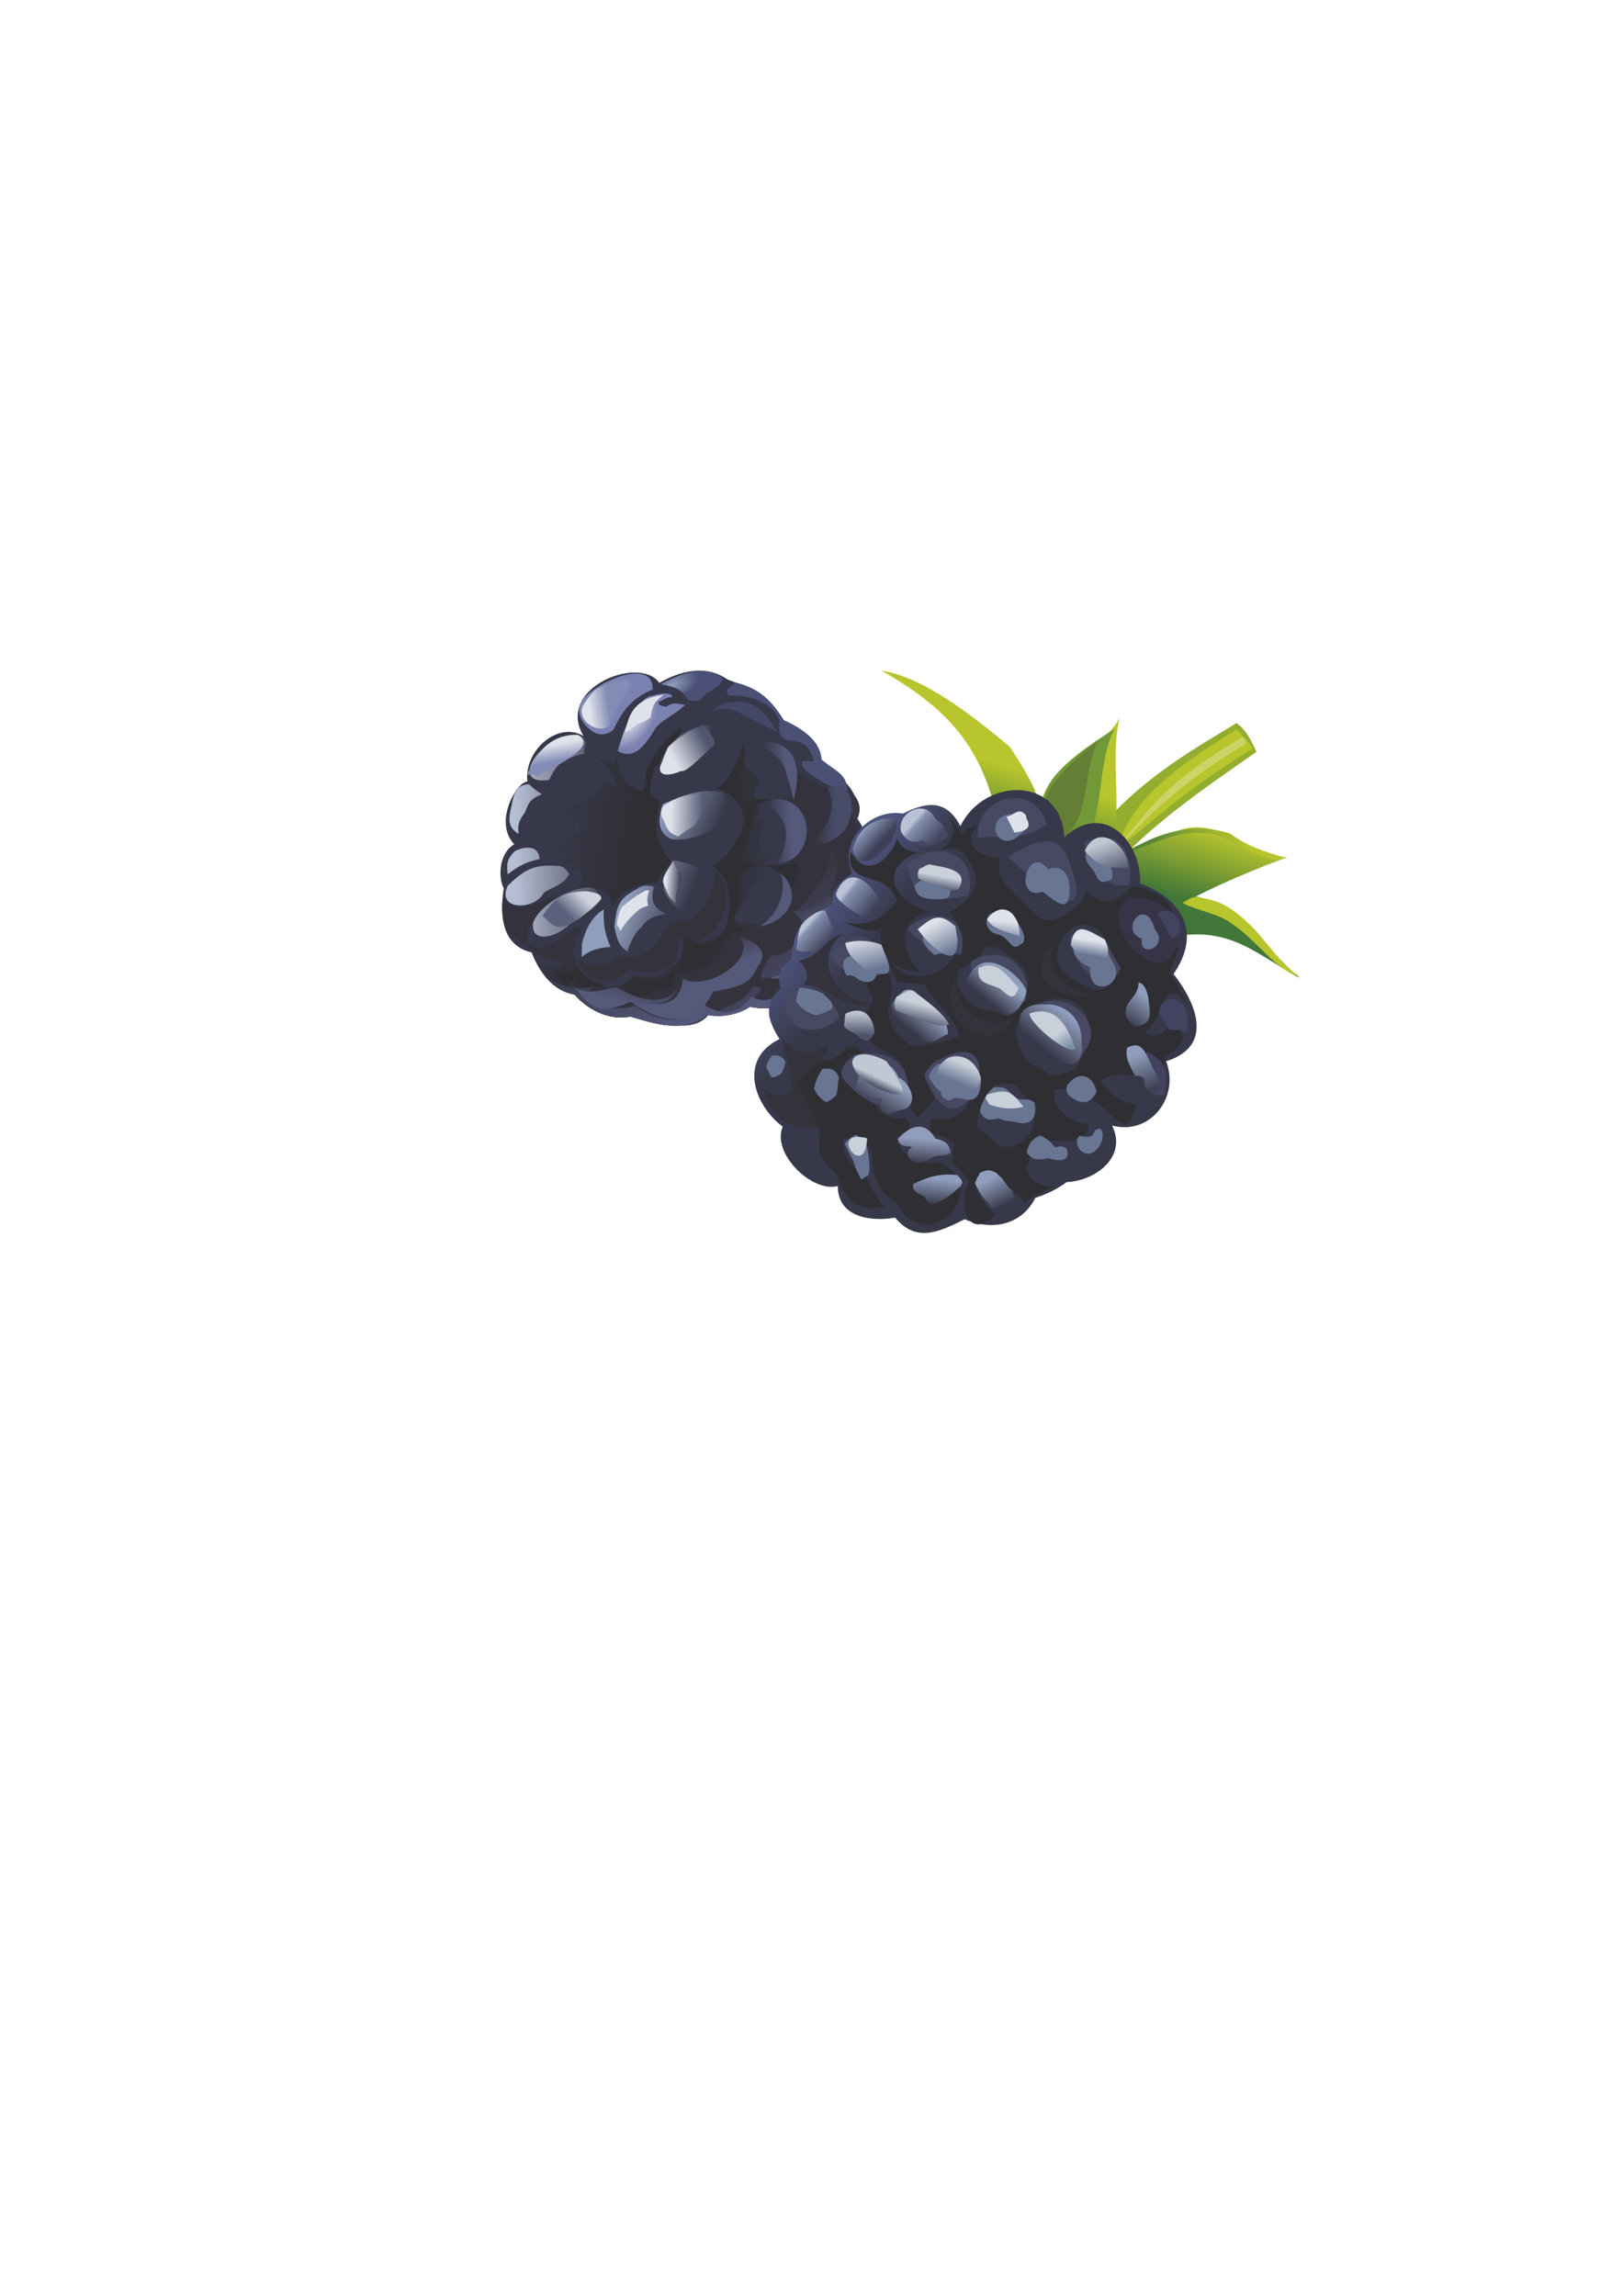 <svg xmlns="http://www.w3.org/2000/svg" width="210mm" height="297mm" shape-rendering="geometricPrecision" text-rendering="geometricPrecision" image-rendering="optimizeQuality" fill-rule="evenodd" clip-rule="evenodd" viewBox="0 0 21000 29700"><defs><linearGradient id="a" gradientUnits="userSpaceOnUse" x1="8346.55" y1="10499.3" x2="7260.37" y2="10333.7"><stop offset="0" stop-color="#2F2E33"/><stop offset="1" stop-color="#373849"/></linearGradient><radialGradient id="b" gradientUnits="userSpaceOnUse" gradientTransform="matrix(.546 .466 -1.656 .945 18467 -3149)" cx="7825.54" cy="9005.02" r="214.71" fx="7825.54" fy="9005.02"><stop offset="0" stop-color="#909EBD"/><stop offset="1" stop-color="#7B82B1"/></radialGradient><radialGradient id="c" gradientUnits="userSpaceOnUse" gradientTransform="matrix(1.156 .532 -1.254 1.807 10433 -11890)" cx="8175.01" cy="9337.62" r="196.02" fx="8175.01" fy="9337.62"><stop offset="0" stop-color="#DFE2EA"/><stop offset="1" stop-color="#7B82B1"/></radialGradient><radialGradient id="d" gradientUnits="userSpaceOnUse" gradientTransform="matrix(.476 .535 -2.133 1.195 25116 -6572)" cx="8769.6" cy="9620.54" r="212.59" fx="8769.6" fy="9620.54"><stop offset="0" stop-color="#909EBD"/><stop offset="1" stop-color="#373849"/></radialGradient><linearGradient id="e" gradientUnits="userSpaceOnUse" x1="6670.71" y1="10778.1" x2="7981.92" y2="10779.8"><stop offset="0" stop-color="#B5BED3"/><stop offset="1" stop-color="#373849"/></linearGradient><radialGradient id="f" gradientUnits="userSpaceOnUse" gradientTransform="matrix(1.704 -.865 .7 .85 -12323 8859)" cx="8700.68" cy="8850.95" r="181.77" fx="8700.68" fy="8850.95"><stop offset="0" stop-color="#909EBD"/><stop offset="1" stop-color="#4B5076"/></radialGradient><linearGradient id="g" gradientUnits="userSpaceOnUse" x1="8235.38" y1="11280" x2="8947.36" y2="11566"><stop offset="0" stop-color="#909EBD"/><stop offset="1" stop-color="#373849"/></linearGradient><linearGradient id="h" gradientUnits="userSpaceOnUse" x1="10194.2" y1="10303.4" x2="9923.77" y2="10321.6"><stop offset="0" stop-color="#55597A"/><stop offset="1" stop-color="#373849"/></linearGradient><linearGradient id="i" gradientUnits="userSpaceOnUse" x1="9976.5" y1="11441.7" x2="9255.19" y2="11321"><stop offset="0" stop-color="#373849"/><stop offset="1" stop-color="#2F2E33"/></linearGradient><linearGradient id="j" gradientUnits="userSpaceOnUse" x1="9497.87" y1="11698.2" x2="10103.9" y2="12530.9"><stop offset="0" stop-color="#34323B"/><stop offset="1" stop-color="#44435C"/></linearGradient><linearGradient id="k" gradientUnits="userSpaceOnUse" x1="7491.67" y1="11548.5" x2="7284.3" y2="11772.4"><stop offset="0" stop-color="#CFD3DE"/><stop offset="1" stop-color="#5A627D"/></linearGradient><linearGradient id="l" gradientUnits="userSpaceOnUse" x1="7141.18" y1="9634.07" x2="7179.16" y2="9855.82"><stop offset="0" stop-color="#DFE2EA"/><stop offset="1" stop-color="#828CB5"/></linearGradient><linearGradient id="m" gradientUnits="userSpaceOnUse" x1="9967.37" y1="12811" x2="9436.12" y2="11556.4"><stop offset="0" stop-color="#55597A"/><stop offset="1" stop-color="#373849"/></linearGradient><linearGradient id="n" gradientUnits="userSpaceOnUse" x1="7632.08" y1="9178.66" x2="7875.18" y2="9148.11"><stop offset="0" stop-color="#DFE2EA"/><stop offset="1" stop-color="#828CB5"/></linearGradient><linearGradient id="o" gradientUnits="userSpaceOnUse" x1="8695.28" y1="9782.14" x2="9114.69" y2="9564.22"><stop offset="0" stop-color="#DFE2EA"/><stop offset="1" stop-color="#51556E"/></linearGradient><linearGradient id="p" gradientUnits="userSpaceOnUse" x1="8681.64" y1="10536.1" x2="9094.81" y2="10542.5"><stop offset="0" stop-color="#DFE2EA"/><stop offset="1" stop-color="#575C77"/></linearGradient><linearGradient id="q" gradientUnits="userSpaceOnUse" x1="8617.87" y1="11394.2" x2="8800.11" y2="11406"><stop offset="0" stop-color="#DFE2EA"/><stop offset="1" stop-color="#42445A"/></linearGradient><linearGradient id="r" gradientUnits="userSpaceOnUse" x1="8608.6" y1="11385.7" x2="8802.09" y2="11425.5"><stop offset="0" stop-color="#DFE2EA"/><stop offset="1" stop-color="#42445A"/></linearGradient><linearGradient id="s" gradientUnits="userSpaceOnUse" x1="10806" y1="10617.2" x2="10546.6" y2="10607.2"><stop offset="0" stop-color="#484C69"/><stop offset="1" stop-color="#34333E"/></linearGradient><linearGradient id="t" gradientUnits="userSpaceOnUse" x1="9699.4" y1="12396.3" x2="9517.04" y2="11987.6"><stop offset="0" stop-color="#55597A"/><stop offset="1" stop-color="#34333E"/></linearGradient><linearGradient id="u" gradientUnits="userSpaceOnUse" x1="8453.18" y1="12471.5" x2="8275.71" y2="13041.9"><stop offset="0" stop-color="#313036"/><stop offset="1" stop-color="#55597A"/></linearGradient><linearGradient id="v" gradientUnits="userSpaceOnUse" x1="14207.6" y1="10283.4" x2="13922.1" y2="11202.2"><stop offset="0" stop-color="#B8C52C"/><stop offset="1" stop-color="#417738"/></linearGradient><linearGradient id="w" gradientUnits="userSpaceOnUse" x1="15994.7" y1="10650.6" x2="15067.5" y2="11190.9"><stop offset="0" stop-color="#B8C52C"/><stop offset="1" stop-color="#568639"/></linearGradient><linearGradient id="x" gradientUnits="userSpaceOnUse" x1="10679.5" y1="11672.2" x2="11305.7" y2="12152.5"><stop offset="0" stop-color="#4E547F"/><stop offset="1" stop-color="#373849"/></linearGradient><linearGradient id="y" gradientUnits="userSpaceOnUse" x1="36637.4" y1="-11358.3" x2="34748.8" y2="-10163.5"><stop offset="0" stop-color="#909EBD"/><stop offset="1" stop-color="#687694"/></linearGradient><linearGradient id="z" gradientUnits="userSpaceOnUse" x1="52070.4" y1="-23903.1" x2="48904.4" y2="-22111.9"><stop offset="0" stop-color="#909EBD"/><stop offset="1" stop-color="#687694"/></linearGradient><linearGradient id="A" gradientUnits="userSpaceOnUse" x1="14852.6" y1="12903.3" x2="14602.4" y2="13272"><stop offset="0" stop-color="#909EBD"/><stop offset="1" stop-color="#373849"/></linearGradient><linearGradient id="B" gradientUnits="userSpaceOnUse" x1="36940.4" y1="-11968.2" x2="35042.5" y2="-10612.1"><stop offset="0" stop-color="#909EBD"/><stop offset="1" stop-color="#687694"/></linearGradient><linearGradient id="C" gradientUnits="userSpaceOnUse" x1="52807.4" y1="-15937.8" x2="50082.7" y2="-13863.9"><stop offset="0" stop-color="#909EBD"/><stop offset="1" stop-color="#687694"/></linearGradient><linearGradient id="D" gradientUnits="userSpaceOnUse" x1="40106.2" y1="-12815.6" x2="38378.7" y2="-10937.7"><stop offset="0" stop-color="#909EBD"/><stop offset="1" stop-color="#687694"/></linearGradient><linearGradient id="E" gradientUnits="userSpaceOnUse" x1="13848.8" y1="13146.8" x2="13505.8" y2="13584.3"><stop offset="0" stop-color="#909EBD"/><stop offset="1" stop-color="#373849"/></linearGradient><linearGradient id="F" gradientUnits="userSpaceOnUse" x1="54053.1" y1="-24588.9" x2="51268.2" y2="-21882"><stop offset="0" stop-color="#909EBD"/><stop offset="1" stop-color="#687694"/></linearGradient><linearGradient id="G" gradientUnits="userSpaceOnUse" x1="54554.3" y1="-20687.8" x2="52094.8" y2="-17931.3"><stop offset="0" stop-color="#909EBD"/><stop offset="1" stop-color="#687694"/></linearGradient><linearGradient id="H" gradientUnits="userSpaceOnUse" x1="52305.6" y1="-14776.5" x2="49707.4" y2="-12669.7"><stop offset="0" stop-color="#909EBD"/><stop offset="1" stop-color="#687694"/></linearGradient><linearGradient id="I" gradientUnits="userSpaceOnUse" x1="13023.2" y1="12700" x2="12798.6" y2="12967.2"><stop offset="0" stop-color="#909EBD"/><stop offset="1" stop-color="#373849"/></linearGradient><linearGradient id="J" gradientUnits="userSpaceOnUse" x1="11822.1" y1="10622.8" x2="12133.7" y2="10897.6"><stop offset="0" stop-color="#BBC2D6"/><stop offset=".149" stop-color="#8390AE"/><stop offset="1" stop-color="#3E4059"/></linearGradient><linearGradient id="K" gradientUnits="userSpaceOnUse" x1="52966" y1="-20045" x2="51486.9" y2="-17118.9"><stop offset="0" stop-color="#909EBD"/><stop offset="1" stop-color="#687694"/></linearGradient><linearGradient id="L" gradientUnits="userSpaceOnUse" x1="53064.6" y1="-25608" x2="51859" y2="-22276.5"><stop offset="0" stop-color="#909EBD"/><stop offset="1" stop-color="#687694"/></linearGradient><linearGradient id="M" gradientUnits="userSpaceOnUse" x1="52155.3" y1="-27092.4" x2="49313.3" y2="-24403.7"><stop offset="0" stop-color="#909EBD"/><stop offset="1" stop-color="#687694"/></linearGradient><linearGradient id="N" gradientUnits="userSpaceOnUse" x1="53786.7" y1="-24870.9" x2="52298.2" y2="-21579.5"><stop offset="0" stop-color="#909EBD"/><stop offset="1" stop-color="#687694"/></linearGradient><linearGradient id="O" gradientUnits="userSpaceOnUse" x1="55201" y1="-20236" x2="53289.4" y2="-17235.1"><stop offset="0" stop-color="#909EBD"/><stop offset="1" stop-color="#687694"/></linearGradient><linearGradient id="P" gradientUnits="userSpaceOnUse" x1="11993" y1="13040.5" x2="11758.1" y2="13317"><stop offset="0" stop-color="#909EBD"/><stop offset="1" stop-color="#373849"/></linearGradient><linearGradient id="Q" gradientUnits="userSpaceOnUse" x1="10941.8" y1="11524.5" x2="11282.4" y2="11799.9"><stop offset="0" stop-color="#BBC2D6"/><stop offset=".149" stop-color="#8390AE"/><stop offset="1" stop-color="#3E4059"/></linearGradient><linearGradient id="R" gradientUnits="userSpaceOnUse" x1="12803.3" y1="15249" x2="12986.1" y2="15606.4"><stop offset="0" stop-color="#909EBD"/><stop offset="1" stop-color="#373849"/></linearGradient><linearGradient id="S" gradientUnits="userSpaceOnUse" x1="47400.8" y1="-21249.1" x2="45261.7" y2="-18637.4"><stop offset="0" stop-color="#909EBD"/><stop offset="1" stop-color="#687694"/></linearGradient><linearGradient id="T" gradientUnits="userSpaceOnUse" x1="11964.7" y1="14731.5" x2="11933.8" y2="15067.3"><stop offset="0" stop-color="#909EBD"/><stop offset="1" stop-color="#373849"/></linearGradient><linearGradient id="U" gradientUnits="userSpaceOnUse" x1="12128.6" y1="15248.2" x2="12087.6" y2="15589.9"><stop offset="0" stop-color="#909EBD"/><stop offset="1" stop-color="#373849"/></linearGradient><linearGradient id="V" gradientUnits="userSpaceOnUse" x1="11528.1" y1="13960.4" x2="11272.5" y2="14336.8"><stop offset="0" stop-color="#909EBD"/><stop offset="1" stop-color="#373849"/></linearGradient><linearGradient id="W" gradientUnits="userSpaceOnUse" x1="11120.9" y1="13099.7" x2="11118" y2="13392.2"><stop offset="0" stop-color="#C0C8D3"/><stop offset="1" stop-color="#4E536A"/></linearGradient><linearGradient id="X" gradientUnits="userSpaceOnUse" x1="10417.8" y1="11991.6" x2="10691.2" y2="12234"><stop offset="0" stop-color="#BBC2D6"/><stop offset=".149" stop-color="#8390AE"/><stop offset="1" stop-color="#3E4059"/></linearGradient><linearGradient id="Y" gradientUnits="userSpaceOnUse" x1="11187.9" y1="-48952.6" x2="11162" y2="-44769.1"><stop offset="0" stop-color="#909EBD"/><stop offset="1" stop-color="#687694"/></linearGradient><linearGradient id="Z" gradientUnits="userSpaceOnUse" x1="55190.3" y1="-29448.3" x2="51659" y2="-27507.7"><stop offset="0" stop-color="#909EBD"/><stop offset="1" stop-color="#687694"/></linearGradient><linearGradient id="aa" gradientUnits="userSpaceOnUse" x1="53539.2" y1="-28868.2" x2="50107.6" y2="-27724.6"><stop offset="0" stop-color="#909EBD"/><stop offset="1" stop-color="#687694"/></linearGradient><linearGradient id="ab" gradientUnits="userSpaceOnUse" x1="54606.8" y1="-28587" x2="51328.9" y2="-26148.4"><stop offset="0" stop-color="#909EBD"/><stop offset="1" stop-color="#687694"/></linearGradient><linearGradient id="ac" gradientUnits="userSpaceOnUse" x1="12994.4" y1="11920.7" x2="12965.1" y2="12171.3"><stop offset="0" stop-color="#DFE2EA"/><stop offset="1" stop-color="#687694"/></linearGradient><linearGradient id="ad" gradientUnits="userSpaceOnUse" x1="12058.1" y1="11957.1" x2="12273.7" y2="12350.7"><stop offset="0" stop-color="#DFE2EA"/><stop offset="1" stop-color="#687694"/></linearGradient><linearGradient id="ae" gradientUnits="userSpaceOnUse" x1="13700.7" y1="13351.9" x2="13843.3" y2="13565.1"><stop offset="0" stop-color="#C9D0DA"/><stop offset="1" stop-color="#7689A3"/></linearGradient><linearGradient id="af" gradientUnits="userSpaceOnUse" x1="11357.4" y1="13935.3" x2="11307.8" y2="14042.2"><stop offset="0" stop-color="#C0C8D3"/><stop offset="1" stop-color="#4E536A"/></linearGradient><linearGradient id="ag" gradientUnits="userSpaceOnUse" x1="11936.5" y1="12995.9" x2="11871.8" y2="13237.8"><stop offset="0" stop-color="#C9D0DA"/><stop offset="1" stop-color="#4C5169"/></linearGradient><linearGradient id="ah" gradientUnits="userSpaceOnUse" x1="11122.2" y1="12120.3" x2="11250.8" y2="12569.7"><stop offset="0" stop-color="#DFE2EA"/><stop offset="1" stop-color="#687694"/></linearGradient><linearGradient id="ai" gradientUnits="userSpaceOnUse" x1="12476.1" y1="13765.2" x2="12377.7" y2="14008.2"><stop offset="0" stop-color="#C9D0DA"/><stop offset="1" stop-color="#687694"/></linearGradient><linearGradient id="aj" gradientUnits="userSpaceOnUse" x1="12093.1" y1="11318.6" x2="12060.5" y2="11492.4"><stop offset="0" stop-color="#C9D0DA"/><stop offset="1" stop-color="#4C5169"/></linearGradient><linearGradient id="ak" gradientUnits="userSpaceOnUse" x1="14243" y1="10909.5" x2="14395.7" y2="11327.4"><stop offset="0" stop-color="#C0C8D3"/><stop offset="1" stop-color="#4E536A"/></linearGradient><linearGradient id="al" gradientUnits="userSpaceOnUse" x1="14054.8" y1="12156.6" x2="14023.2" y2="12348.5"><stop offset="0" stop-color="#DFE2EA"/><stop offset="1" stop-color="#687694"/></linearGradient><linearGradient id="am" gradientUnits="userSpaceOnUse" x1="14694.7" y1="13646.2" x2="14895.3" y2="14136.3"><stop offset="0" stop-color="#909EBD"/><stop offset="1" stop-color="#373849"/></linearGradient><linearGradient id="an" gradientUnits="userSpaceOnUse" x1="11189.9" y1="10691.1" x2="11401.6" y2="10887.6"><stop offset="0" stop-color="#BBC2D6"/><stop offset=".149" stop-color="#8390AE"/><stop offset="1" stop-color="#3E4059"/></linearGradient></defs><path fill="#373849" fill-rule="nonzero" d="M7434 12866c146 169 424 346 721 284 312 93 681 222 997-20 180 33 377 4 553-105 334 63 598-11 713-342 175-62 315-117 332-364 158-135 247-266 283-523 135-175 191-430 135-639 39-241 60-382-81-571 36-196-20-466-446-660 45-169-422-581-552-591-48-280-348-429-674-543-270-193-595-123-884 42-257-366-1351 69-981 688-325-197-772 181-726 588-142 7-442 526-170 812-196 112-213 425-136 570-57 363-16 741 362 827 96 246 265 498 554 547z"/><path fill="url(#a)" d="M7995 9646c-32 318 52 517 322 597 51-104 40-189 45-290 67-128 142-227 213-327 92-80 156-155 236-223-22 238-192 400-344 530-37 99-62 291-64 326 38 71 76 79 141 106-98 307-65 567 130 769-42 100-127 159-173 285-254-4-459 111-576 308-8-251-261-249-436-231 155-278-136-323-362-366 268-98 69-207-87-205 392-68 660-159 255-448 241-116 442-101 504-342 60 11 120 23 180 34-47-164-102-235-237-352 91-9 154 39 218 80 8-102 27-202 35-251z"/><path fill="#34333D" fill-rule="nonzero" d="M10399 9541c71 123 148 255 86 336 698 276 448 538-169 117-7 225-32 354-244 371 616 80 347 622 53 873 278 549-106 833-649 672-120 204-328 348-646 236 41 231-70 338-214 406-44 113-214 99-394 65-337 348-856 11-795-378 10-92 50-149 94-211-10-39-48-22-71-33-163 164-364 239-507 272-383-125 186-582 316-725-171 83-668 343-742 69-7 17-12 33-17 50-18 304 61 586 380 658 96 246 265 498 554 547 146 169 424 346 721 284 312 93 680 222 997-20 180 33 377 4 553-105 334 63 598-11 713-342 175-62 315-117 332-364 158-135 247-266 283-523 135-175 191-430 135-639 39-240 60-382-81-572 36-196-20-465-446-659 24-91-101-253-242-385z"/><path fill="url(#b)" d="M7936 9440c136-275 253-413 509-519 21-477-957-14-947 243-50 104 202 481 438 276z"/><path fill="url(#c)" d="M7992 9716c77-250 169-556 400-706 97-24 284-80 310 7-83-3-142 53-184 69 11 60 66 40 99 60 89-68 146-45 246-26-130 128-260 164-377 293-128 209-259 427-494 303z"/><path fill="url(#d)" d="M8515 9949c104-393 484-659 878-542 28 31 44 71 66 106 6 173-142 253-234 383-197 176-555 302-710 53z"/><path fill="url(#e)" d="M7642 11484c-75-13-184 20-311 69-207 96-385 247-432 381-38 253 246 223 461 37 118-129 264-147 389-290 9-129-32-185-107-197zm-391-279c-19-5-40-6-66-4-274-20-408 55-616 258-150 316 342 330 469 88 109-70 267-106 327-243-32-44-59-85-114-99zm-388-237c-79-11-173 25-204 46-111 108-100 176-91 297 127-96 233-162 414-197-6-98-58-137-119-146zm-15-822c-162 1-201 117-227 271-43 169-58 285 91 371-18-109 3-177 82-279 45-125 70-176 217-234-48-32-119-79-163-129zm633-634c-11-2-24-3-39-4-51 4-249 17-346 133-201 94-429 515 9 449 121-254 188-266 452-342 7-37-2-90 23-131-23-54-20-92-99-105z"/><path fill="url(#f)" d="M8547 8852c232-123 536-256 766-105 43 28 25 23 42 39-46 100-127 139-225 186-77 129-146 98-229 82-86-149-183-170-354-202z"/><path fill="url(#g)" d="M7813 11765c-167 98-240 272-284 446 2 56-4 113-1 169 122-105 252-119 373-131-78-162-97-313-88-484zm601-304c-102-20-142 23-222 68-217 122-212 242-243 453 35 179 57 248 169 329 48-148 99-247 190-325 69-117 199-140 308-165-171-79-199-174-155-348-17-5-33-9-47-12zm316-330c-135 170-147 200-142 387 65 131 122 218 249 270 230-129 234-319 247-548-125-49-230-85-354-109zm629-879c-290-55-487 23-781 150-66 187-78 377 116 457 226 19 409-58 606-172 57-120 127-287 59-435z"/><path fill="url(#h)" d="M10141 10349c-79-18-176-15-289 18 330 174 401 398 222 791 444-5 497-713 67-809zm-213-765c-85-14-184-17-298-8l-53 3c257 48 566 168 604 462 41 95 66 207 87 314 113-441 25-711-340-771z"/><path fill="url(#i)" d="M7479 12515c-63 41-133 122-305 33 86 138 146 318 289 80 5 18-82 116 82 132 133 25 193-32 324-4-163-48-292-84-390-241zm1257 30c-167 101-309 188-512 85-67 48-107 76-177 134 102 118 201 220 401 50 37-1 174 9 238-72 16-65 33-131 50-197zm725-560c-166 157-386 350-623 166 44 163-36 242-83 424l49 9c133-2 226-50 379-71 44-79 18-134 146-166 101-110 128-203 132-362zm155-2391c-58 222-135 462-337 611 188 53 279 178 337 312 20 423-119 541-403 678 248 148 329 463 277 658 107-101 176-219 223-365 86-73 166-87 265-178-67-19-144-43-213-60 115 11 212 0 304-102-51-30-95-22-128-83-180-129-140-264-32-453-70 1-107-5-180 6 69-45 91-22 103-130-26-60-49-126-77-203 17-66 38-124 68-186-40-48-92-133-177-162-4-108-7-228-30-343z"/><path fill="url(#j)" d="M8982 12875c-167 235-506 331-758 101-46 39-117 76-175 125-177 2-328-103-523-142 169 90 360 196 598 185 358 67 850 260 1055-31-147 52-206 111-374 59 113-73 154-145 177-297zm817-105c-19-3-38-4-56-10-123 231-337 240-506 350 331 30 457-101 612-316-14-15-31-21-50-24zm569-848c32 176-124 464-392 437-39 66-97 124-115 222-1 23-33 49-4 71l14 3 183-18c403-27 552-703 314-715zm604-746c99 284 60 561-299 530 58 63 117 76 204 92 36 168-17 412-141 549 168-109 268-345 289-575 91-100 331-503-53-596zm-265-277c135 313-140 582-380 873 275 173 755-417 380-873zm308-269c198 175 12 381-73 453 69 56 161 44 227 43 77-225 40-393-154-496zm-31-429c34 131 2 210-101 288-6-107-54-219-176-307 126 105 101 218 75 383-33 197-63 203-217 252 130-14 143-29 242-52 45-64 81-163 77-267 78 19 136 83 201 113 91-187 2-290-101-410z"/><path fill="url(#k)" d="M7019 11850c177-265 287-302 555-322 41 6 287 28 177 135-550 535-602 276-732 187z"/><path fill="#DFE2EA" fill-rule="nonzero" d="M8590 8988c-349 46-455 214-499 486 50-13 125-88 162-114 73-5 117-51 165-78 22-169 65-215 172-294z"/><path fill="url(#l)" d="M7481 9507c-326-16-528 206-608 427-124 135 36 70 48 94 46 50 76-21 104-29 638-315 558-420 456-492z"/><path fill="#34323B" fill-rule="nonzero" d="M7490 12420c209 168 443 4 545-55 299 71 461-145 589-360 27-34 49-65 72-95 351 81 544-311 562-632 384 324-119 1165-514 822 162 415-261 544-609 441-207 247-610 143-645-121z"/><path fill="#454767" fill-rule="nonzero" d="M10058 9462c-415-152-556-379-831-262 104-114 165-108 275-117 320-37 444 225 556 379z"/><path fill="url(#m)" d="M10807 10019c101 147 187 246 149 507 77 31 90-4 107 124 145 127 48 320-84 458 105 168 182 563-117 637 29 172 32 452-162 582-50-33-54-69-129-82 8 182-62 436-326 504-180 131-310 257-522 145-169 237-378 252-616 103-234 258-566 255-882 19-230 53-523 36-670-138 35-29 78-86 134-113-239 55-576-1-655-239 110 9 178 22 282-63-212-39-373-105-484-229-101-54-254-125-288-274-4 12-7 23-11 35 48 158 152 280 347 324 96 246 265 498 554 547 146 169 424 346 721 284 312 93 681 222 997-21 180 34 377 5 553-104 334 63 598-11 713-342 175-62 315-117 332-364 158-135 247-266 283-523 135-175 191-430 135-639 39-241 60-382-81-571 31-167-8-386-280-567z"/><path fill="#4B5075" fill-rule="nonzero" d="M9514 8829c319 74 479 249 628 487 276 124 480 292 488 511 201 162 341 196 329 413-264-62-444-199-546-287-115-167 83-82 113-112-54-220-153-250-350-267-132-67-87-167-90-235-56-268-470-359-649-340-100-84 64-140 77-170z"/><path fill="#2F2E33" fill-rule="nonzero" d="M9602 9777c44 115-84 340-93 359 53 79 90 147 125 228 134-33 265-26 398-1-180-10-219 8-286 151-38 287-101 528-268 746 142 114 141 310 59 484-90 212 11 245 128 293-63 26-146 26-200 27-160 293-526 265-670 347 72-125 57-213 43-293 573 359 662-348 567-700-45-97-108-142-180-217 264-166 383-406 431-715-116-102-192-227-342-301 207-56 221-226 288-408z"/><path fill="#2F2E33" fill-rule="nonzero" d="M10296 11166c59 96-17 188-26 286-189-195-453-420-750-93-103-33-110-128-149-173 131 35 191-40 269-59 198 98 448 71 656 39z"/><path fill="#DFE2EA" fill-rule="nonzero" d="M8080 8900c-14 13-30 27-45 40 15-11 30-23 45-40z"/><path fill="url(#n)" d="M8094 8987c-88 62 343-412-364-80-77 46-185 221-189 226-82 188 190 367 337 260 95-135 101-304 216-406z"/><path fill="url(#o)" d="M9104 9379c-150 52-387 206-460 286l-102 250c-34 174 222 86 270 58 63 44 394-317 427-333 37-85-106-214-135-261z"/><path fill="url(#p)" d="M9106 10257c-16-4-32-5-50 5-26 29-202-13-424 134-113 46-77 174-45 218 45 105 59 163 191 207 64-53 133-91 208-144 86-112 141-236 166-409-16-1-31-8-46-11z"/><path fill="url(#q)" d="M8711 11126c-22 61-130 188-130 261-12 45 38 103 46 148 26 59 53 104 123 154-18-83-10-154 54-231 3-47 21-102 14-154-38-27-99-98-107-178z"/><path fill="url(#r)" d="M8401 11519c-41-6-57 6-90 25-117 66-177 117-265 191-42 74-64 168-62 240 27 19 29 39 40 71 74-119 150-201 257-288 34-22 81-33 106-43-22-72-10-131 14-196z"/><path fill="#55597A" fill-rule="nonzero" d="M10102 11301c316 288 69 639-275 682 233-132 362-457 275-682z"/><path fill="url(#s)" d="M10707 10194c144 292-21 552-251 735 750 31 669-951 251-735z"/><path fill="url(#t)" d="M9559 12107c269 286-419 736-726 549-30 474-509 319-720 266 107 87 601 456 967 129 61-59 131-190 147-223 563-90 485-206 621-390 72-169-107-259-289-331zm1265-1002c12 200 11 311-199 572-130 84-215 104-398 98 462 321 133 786-268 879 407 57 696-312 564-760 169-80 498-374 301-789z"/><path fill="url(#u)" d="M8813 12707c-100 229-191 337-660 257-316 129-476 139-678-143 5-18-107-82-103-100 188 200 466 60 604 51 496 291 747 139 837-65z"/><path fill="#93AE2F" fill-rule="nonzero" d="M15998 9354c135 92 190 231 260 371-704 495-1446 987-2010 1673-120-99-198-192-319-282 621-963 1586-1458 2069-1762z"/><path fill="#B8C52C" fill-rule="nonzero" d="M15998 9438c68 60 162 172 216 243-993 604-1386 1039-1750 1284 153-588 725-1033 1534-1527z"/><path fill="#CCD467" fill-rule="nonzero" d="M16073 9535c69 60 1 10 55 82-1104 659-1474 1191-1664 1348 559-724 803-936 1609-1430z"/><path fill="url(#v)" d="M16661 11088c-457 54-844-531-1387-352-360 99-728 253-1050 497 401-488 104-1298 263-1948-204 410-960 636-1029 1157 12 64 15 126 4 184-11-65-11-126-4-184-47-260-248-558-393-783-433-356-1092-898-1659-983 992 565 1376 1112 1567 2240 651 49 1232 763 1843 1083 46-29 92-61 138-94 59 54 139 118 236 211 716-126 1037 202 1623 538-428-379-775-906-1337-1059 393-197 778-357 1185-507z"/><path fill="#729937" fill-rule="nonzero" d="M14424 9428c-225 402-139 1085-369 1448-87-68-443 14-549-571 79-346 628-693 918-877z"/><path fill="#B8C52C" fill-rule="nonzero" d="M15493 11602c-87-2-123 43-193 79 234 119 475 132 666 289 311 209 540 586 856 668-249-159-410-426-607-635-344-340-491-351-722-401z"/><path fill="url(#w)" d="M15574 10779c306-24 793 450 1060 316-260-68-506-155-715-311-455-147-936-32-1369 264 339-121 700-309 1024-269z"/><path fill="#647E35" fill-rule="nonzero" d="M14211 9585c-202 363-103 981-432 1238-109-25-185-155-255-241-107-233 146-590 687-997z"/><path fill="url(#x)" d="M15185 12600c288 369 533 932-96 1129 179 469-209 963-700 832 200 398-206 714-587 731-115 87-264 160-406 204-177 355-563 429-914 277-350 175-630 300-900-21-307 54-742 1-742-409-331 91-861-422-712-768-377-282-576-875-42-1133-166-262-202-453 13-653-39-141-17-294 139-372 47-506 181-535 528-714-8-166 112-319 268-407-197-394 212-843 649-771 317-159 563-181 744 162 311-640 1306-647 1344 144 520-476 1003 67 980 597 558 206 795 643 434 1172z"/><path fill="#2F2E33" fill-rule="nonzero" d="M12386 15247c-37-77-106-149-212-210-260 22-490-16-578-323 117-74 244-115 122-258-425 116-611-540-566-866-42-10-113-81-197-44-84 124-278 249-403 115-75 9-156 25-245-9-132 398-20 630 308 963-47 234-16 409 206 564 101 345 285 508 623 433-93-98-193-257-242-416-171-97-331-223-281-472 156 7 263 25 360 170 11 234 52 544 320 661 308 613 988 101 785-308zm942-932c74 151 80 300-73 432-328 221-349-5-600-148-52-209 127-387 218-569 226-17 263-34 363 135 36 50 68 100 92 150zm-48-1726c9 16 16 34 24 52 31 649-987 549-915-77 114-89 305-149 350-307 95-17 190-19 298 91 107 62 185 126 243 241zm753 504c113 207 41 546-145 756-217 55-218 117-388 1-9-49-216-25-297-283-31-98-72-175-63-250 26-212 260-233 379-378 274-67 437 13 514 154zm310-878c24 47 47 103 68 167 54 338-123 574-468 311-636-211 34-1194 400-478zm803-481c-81-145-289-235-486-277-178 201-409 308-609 54-21 64-25 140-109 197-169 152-394 319-600 71-173-184-493-385-395-678-204 10-554-151-287-431-58 21-149 23-216 125-41-80-83-138-145-201 87 173 26 276-122 412 185-93 304-5 385 179 172 271-10 462-279 622 64 82 135 166 162 280-20 483-646 761-942 333 89 92 226 144 396 149-245-260-310-662 134-779-403-80-729-527-154-766-138-6-202-40-271-171-92 275-406 529-600 159-96 482 496 230 596 642-151 222-394 347-682 277 164 67 282 140 481 87-26 148 0 271 66 362 34 104 92 223 150 329 117 9 221 9 341 26 121 240 377 392 452 661-130 82-342 99-534 136-186 9-372-243-386-442 7-159 160-598-153-481-53 27-109 49-153 88l114 227c-102 214-170 346 0 591 136 87 326 146 408 332-81 200 7 417 163 609 84-79 193-177 245-298-45-163-89-277-23-438 700-275 659 916-51 749 1 43-1 125-18 183 78 32 222 39 320 136-16 87-17 167-21 262 65 62 166 139 215 232-68 136-82 291-22 460 60 110 189 159 359-27-115-148-344-296-215-494 239-92 420 182 605 331 103-80 240-144 367-206-169-7-279-33-355-227 83-203 88-382 376-364 136 20 453-10 429-215-242-10-471-187-443-446 663-116 921 906 1064 178-205 10-375-144-464-293 189-120 339-61 551-57 66-50 167-127 276-127-2-43 5-71-5-119 225-113 373-303 78-411-111 125-193 188-324 75 256-129 202-788 556-334-75-148-149-281-233-420 20-111 78-201 114-319-78-53-129-97-128-210 73-129 71-236 22-323z"/><path fill="#363446" fill-rule="nonzero" d="M14598 11610c-443 394 436 1194 611 667 117-406-158-694-611-667z"/><path fill="#474963" fill-rule="nonzero" d="M10867 13155c-163-324-304-453-668-289-142 428 343 621 668 289zm838 709c-82-163-291-291-653-219-79 75-263 204-96 371 600 597 906 160 749-152zm-196-1354c-201-402-361-532-756-184 11 231 552 461 756 184zm1139 1207c-61-131-237-172-590 48-123 149-116 128-23 313 326 651 748-73 613-361zm-227-1684c-5-12-11-23-17-34-114-188-400-213-662 12 180 230 445 297 692 337 33-126 25-233-13-315zm-143-1215c-122-242-428-421-616-103 160 254 324 315 616 103zm235 420c-6-14-13-27-20-39-128-218-445-275-753-24 36 417 374 519 790 407 35-133 25-251-17-344zm733 1366c-107-228-393-351-683-160 1 351 314 586 701 514 42-126 30-251-18-354zm828 600c-118-223-455-362-730-165 168 334 301 509 645 602 148-139 156-303 85-437zm-571-2646c-238-461-925-180-844 286 242-56 552 66 885-183-11-38-25-72-41-103zm998 1967c-199-315-261-536-651-433-53 292 459 895 651 433zm-689-1440c-153-354-514-161-770 1 473 450 1124 977 798 77-8-28-18-54-28-78zm761-51c-79-182-255-263-543-140 32 368 264 605 582 555 20-160 8-306-39-415z"/><path fill="url(#y)" d="M14917 11949c-134-320-432 98-143 194-38 279 367 92 167-120-7-28-15-53-24-74z"/><path fill="url(#z)" d="M14321 11108c-15-29-31-57-46-86-69-108-162-66-228 15-17 138 98 182 149 316 50 86 104 55 192 21 23-93-20-180-67-266z"/><path fill="url(#A)" d="M14831 12811c-21-53-52-93-100-101 6 178-160 223-166 374-9 100 76 157 127 199 126-25 181-63 185-174-6-83-11-210-46-298z"/><path fill="url(#B)" d="M14324 12294c-253-506-709 20-217 220-45 436 527 231 265-105-15-43-31-82-48-115z"/><path fill="url(#C)" d="M13813 11349c-41-103-132-150-252-104-163-214-307-6-291 182 37 126 119 147 218 108 165 119 367 327 349-66-2-45-10-86-24-120z"/><path fill="url(#D)" d="M13259 10620c-22-54-76-90-139-90-442 1-203 620 139 204 15-42 13-82 0-114z"/><path fill="url(#E)" d="M13993 13495c18-376-280-525-480-499-385-43-469 379-27 526 69 164 68 258 234 213 121 75 267 18 272-110 25-43-1-82 1-130z"/><path fill="url(#F)" d="M13221 12025c-9-18-21-37-33-57-75-160-171-224-320-167-98 21-97 86-105 153 37 105 90 119 160 138 66 19 107 69 149 115 63 78 108 26 167-11 24-62 12-114-18-171z"/><path fill="url(#G)" d="M14162 14045c-77-167-242-168-358 2-22 117 40 139 120 185 119 65 210 5 265-106-7-30-16-57-27-81z"/><path fill="url(#H)" d="M14255 14627c-27-58-56-6-83-11-36 119-118 93-207 77-48 65-32 82-11 159 145 195 339-42 312-192-3-14-7-24-11-33z"/><path fill="url(#I)" d="M13280 12821c-40-158-480-572-708-254-197 259 3 387 232 428 196 285 429 84 476-174z"/><path fill="url(#J)" d="M12203 10681c-22-34-63-60-101-91-133-271-509-74-442 173 90 147 162 139 276 107 152 88 193 70 255-54 38-60 35-101 12-135z"/><path fill="url(#K)" d="M12298 11497c-43-76-85-68-142-65-81-164-233-54-326 19 22 159 124 169 247 184 137-13 228 27 221-138z"/><path fill="url(#L)" d="M13805 14864c-58-48-94-33-156-22-59-78-110-115-185-152-118 39-155 117-181 218 76 111 162 97 283 76 134 40 286 51 239-120z"/><path fill="url(#M)" d="M12344 12018c-34-63-84-104-165-125-106 44-185 90-229 178-39 127 48 205 142 283 181-61 283 42 301-196-13-56-28-102-49-140z"/><path fill="url(#N)" d="M13387 14265c-64-51-94-43-174-40-104-22-116-80-167-115-53-53-120-47-186-44-101 73-160 208-181 309 67 137 134 114 247 94 67 32 135 35 204 43 206 67 297-50 257-247z"/><path fill="url(#O)" d="M12669 13932c-64-112-168-123-230 0-181-176-312-272-421-6 37 91 92 146 153 196 15 95 52 91 113 116 73-53 117-31 188-22 177 57 216-92 221-229-7-21-15-39-24-55z"/><path fill="url(#P)" d="M12217 13163c-131-37-197-126-295-206-71-134-96-169-210-149-97 60-150 124-185 211 62 156 53 344 206 351 105-37 134 9 209 92 90 76 229-50 326-88-7-73-31-143-51-211z"/><path fill="url(#Q)" d="M11427 11716c-286-532-532-393-610-150 0 97 269 254 345 292 123-51 209-30 265-142z"/><path fill="url(#R)" d="M13087 15387c-9-3-17-7-26-11-28-42-62-80-90-125-22-25-44-45-67-61l-2-10c-96-56-137-49-229-3-3 8-3 16-4 24-23 27-41 62-53 107 58 126 113 210 180 255 2 17 4 33 9 57 65 26 96 6 159-26 69 4 119-23 182-54-26-50-39-101-59-153z"/><path fill="url(#S)" d="M11323 12468c-141-171-205-178-400-54-27 82-4 136 33 210 43-24 84 9 106 11 154 142 348 60 261-167z"/><path fill="url(#T)" d="M12272 14825c-38-63-93-72-169-97-148-241-324-165-487 8 23 94 96 94 185 98-69 68-50 66-46 141 80 85 147 77 254 36 114-100 196-26 294-102-9-35-19-63-31-84z"/><path fill="url(#U)" d="M12443 15270c-10-20-31-39-56-67-198-29-380 18-570 114-23 96 75 129 145 163 17 48 40 61 66 94 155-2 301-139 402-229 22-34 23-55 13-75z"/><path fill="url(#V)" d="M11762 14070c-34-61-86-112-136-129-97-231-242-198-432-155-65 86-112 196-116 294 105 132 184 129 316 123 43 39-2 71-3 101 12 107 56 96 134 105 58-36 117-45 178-62 124-46 115-176 59-277z"/><path fill="url(#W)" d="M11278 13205c-60-128-182-169-339-91-14 70-8 107-18 164 45 53 101 77 163 108 99 103 173 94 233-25-5-61-19-113-39-156z"/><path fill="url(#X)" d="M10682 11786c-60-41-266 105-286 151-74 54-74 269-96 335 17 68 189 14 224 52 125-30 236-190 262-268 2-39-101-241-104-270z"/><path fill="url(#Y)" d="M10577 12824c-78-31-161-49-232-46-29 59-38 125-46 182 82 95 125 129 250 172 79-4 147-51 216-79 23-100-49-122-113-194-24-13-49-25-75-35z"/><path fill="url(#Z)" d="M10839 13906c-44-82-110-87-197-80-53 82-92 164-108 254 32 86 89 135 152 178 55-15 93-54 131-84 33-86 12-146 40-228-6-15-12-28-18-40z"/><path fill="url(#aa)" d="M11201 14777c-25-38-94-74-122-98-61 26-107 70-152 113l120 239c15 79 55 146 95 225 37-10 70-41 98-59 28-121-8-297-39-420z"/><path fill="url(#ab)" d="M10163 13740c-37-84-101-93-171-87-47 56-58 85-79 149l65 130c52 14 67-17 113-29 47-42 55-98 72-163z"/><path fill="#C9D0DA" fill-rule="nonzero" d="M12659 12522c245-104 347 75 521 259-61 175-120 115-241 7-195-80-289-67-280-266z"/><path fill="url(#ac)" d="M13194 12116c2-331-244-476-423-222 83 147 328 173 423 222z"/><path fill="url(#ad)" d="M12361 11984c-223-208-325-90-487 36 123 175 328 368 438 341 69-18 100-123 49-377z"/><path fill="url(#ae)" d="M13324 13110c400-137 520 293 596 453-100 109-633-361-596-453z"/><path fill="url(#af)" d="M11056 13828c32 135 466 373 606 323 57-21-2-138-190-420-300-171-524-85-416 97z"/><path fill="url(#ag)" d="M12279 13252c-61-143-344-345-451-425-93-36-151 44-228 67-38 94-34 99-12 174 232 77 526 253 691 184z"/><path fill="url(#ah)" d="M11404 12221c-157-61-336-61-467-22 33 196 178 244 258 353 443 141 318-46 209-331z"/><path fill="#DFE2EA" fill-rule="nonzero" d="M13279 10553c-97-128-164 6-257 10 25 51 99 196 105 209 310-41 125-180 152-219z"/><path fill="#C9D0DA" fill-rule="nonzero" d="M12780 14156c-64 58 13 90 19 133 181 64 329 62 442 28-163-214-214-228-461-161z"/><path fill="url(#ai)" d="M12694 13955c-83-327-384-339-479-229-132 105-94 227 5 272 174 79 408 250 474-43z"/><path fill="#414360" fill-rule="nonzero" d="M15101 12927c263-32 291 224 254 431-84-50-153-26-223-37-124-191-208-256-31-394zM14973 11818c67 88 121 204 179 320 239-38 84-486-179-320zM14849 13611c295 150 242 332 224 558-330 51-315-446-224-558z"/><path fill="#C9D0DA" fill-rule="nonzero" d="M11220 14725c-238-60-268 47-227 133 51 108 213 183 227-133z"/><path fill="#34323B" fill-rule="nonzero" d="M10909 12076c-393 313-138 814 335 908-315 117-643-324-889-229 151-32 88-297-33-318 319-77 320-273 587-361zM10121 13426c203 269 380 234 587 72 17 208-267 335-382 538 94 169 179 357 269 537-414 77-595-127-733-487 596 315 324-294 259-660zM12376 12641c-51 441 418 732 766 512-401 597-1090-37-766-512zM13645 12167c-165 391 130 599 408 691 100 67 141 14 237 24-491 77-1136-117-645-715z"/><path fill="url(#aj)" d="M12399 11505c170-259-212-286-335-315-68-27-111 33-169 50-28 70-25 73-8 129 172 57 390 188 512 136z"/><path fill="url(#ak)" d="M14036 11007c157-359 537-110 569 216-239 18-412-15-569-216z"/><path fill="url(#al)" d="M14294 12153c-218-117-383-255-441 70 141 239 635 317 441-70z"/><path fill="url(#am)" d="M14855 13685c-60-126-118-209-271-132-33 128 41 244 103 366 121-6 133 45 116 142 226 144 233-55 116-240-24-47-44-94-64-136z"/><path fill="url(#an)" d="M11036 10981c86 463 689-200 542-384-257-47-478 133-542 384z"/></svg>